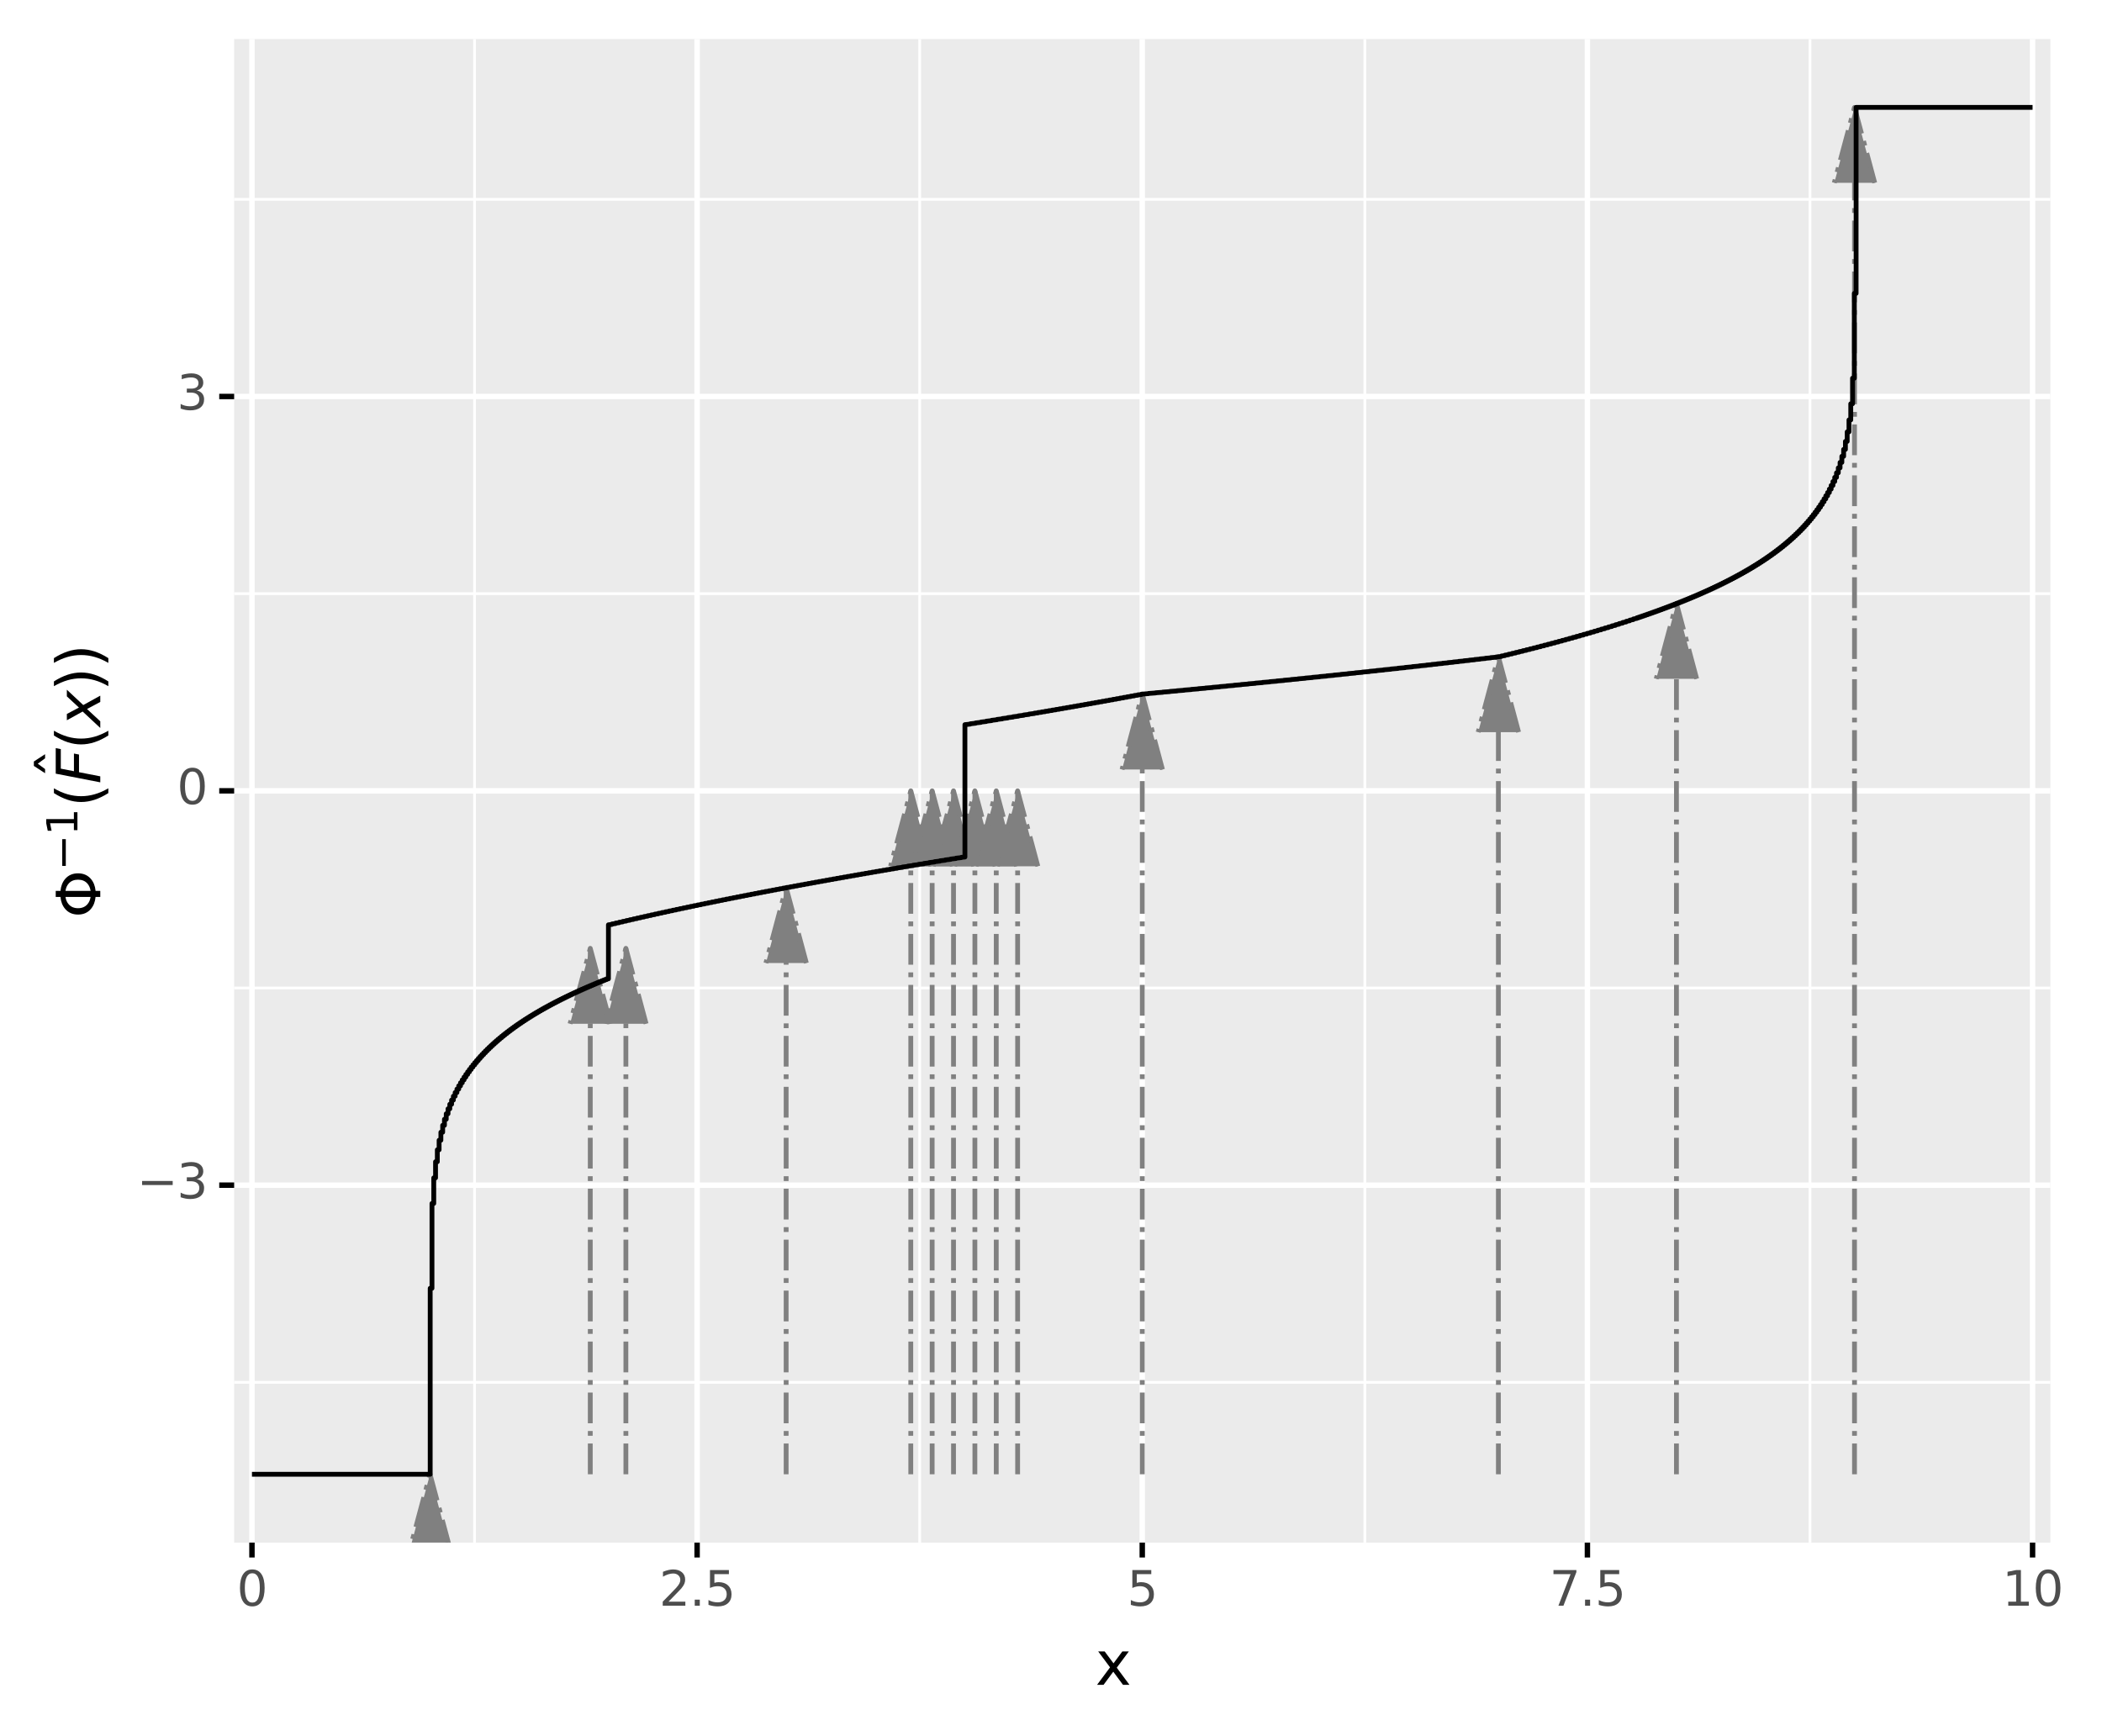 <?xml version="1.0" encoding="utf-8" standalone="no"?>
<!DOCTYPE svg PUBLIC "-//W3C//DTD SVG 1.1//EN"
  "http://www.w3.org/Graphics/SVG/1.1/DTD/svg11.dtd">
<svg xmlns:xlink="http://www.w3.org/1999/xlink" width="387.48pt" height="320.113pt" viewBox="0 0 387.48 320.113" xmlns="http://www.w3.org/2000/svg" version="1.1">
 <defs>
  <style type="text/css">*{stroke-linejoin: round; stroke-linecap: butt}</style>
 </defs>
 <g id="figure_1">
  <g id="patch_1">
   <path d="M 0 320.113 
L 387.48 320.113 
L 387.48 0 
L 0 0 
z
" style="fill: #ffffff; stroke: #ffffff; stroke-linejoin: miter"/>
  </g>
  <g id="axes_1">
   <g id="patch_2">
    <path d="M 43.163 284.4 
L 377.963 284.4 
L 377.963 7.2 
L 43.163 7.2 
z
" style="fill: #ebebeb"/>
   </g>
   <g id="matplotlib.axis_1">
    <g id="xtick_1">
     <g id="line2d_1">
      <path d="M 46.445 284.4 
L 46.445 7.2 
" clip-path="url(#pada3c34cc3)" style="fill: none; stroke: #ffffff"/>
     </g>
     <g id="line2d_2">
      <path d="M 46.445 284.4 
" style="fill: none; stroke: #333333; stroke-width: 1.5"/>
      <defs>
       <path id="m47464be1ca" d="M 0 0 
L 0 2.75 
" style="stroke: #000000"/>
      </defs>
      <g>
       <use xlink:href="#m47464be1ca" x="46.445" y="284.4" style="fill: #333333; stroke: #000000"/>
      </g>
     </g>
     <g id="text_1">
      <!-- 0 -->
      <g style="fill: #4d4d4d" transform="translate(43.646 296.037)scale(0.088 -0.088)">
       <defs>
        <path id="DejaVuSans-30" d="M 2034 4250 
Q 1547 4250 1301 3770 
Q 1056 3291 1056 2328 
Q 1056 1369 1301 889 
Q 1547 409 2034 409 
Q 2525 409 2770 889 
Q 3016 1369 3016 2328 
Q 3016 3291 2770 3770 
Q 2525 4250 2034 4250 
z
M 2034 4750 
Q 2819 4750 3233 4129 
Q 3647 3509 3647 2328 
Q 3647 1150 3233 529 
Q 2819 -91 2034 -91 
Q 1250 -91 836 529 
Q 422 1150 422 2328 
Q 422 3509 836 4129 
Q 1250 4750 2034 4750 
z
" transform="scale(0.016)"/>
       </defs>
       <use xlink:href="#DejaVuSans-30"/>
      </g>
     </g>
    </g>
    <g id="xtick_2">
     <g id="line2d_3">
      <path d="M 128.504 284.4 
L 128.504 7.2 
" clip-path="url(#pada3c34cc3)" style="fill: none; stroke: #ffffff"/>
     </g>
     <g id="line2d_4">
      <path d="M 128.504 284.4 
" style="fill: none; stroke: #333333; stroke-width: 1.5"/>
      <g>
       <use xlink:href="#m47464be1ca" x="128.504" y="284.4" style="fill: #333333; stroke: #000000"/>
      </g>
     </g>
     <g id="text_2">
      <!-- 2.5 -->
      <g style="fill: #4d4d4d" transform="translate(121.507 296.037)scale(0.088 -0.088)">
       <defs>
        <path id="DejaVuSans-32" d="M 1228 531 
L 3431 531 
L 3431 0 
L 469 0 
L 469 531 
Q 828 903 1448 1529 
Q 2069 2156 2228 2338 
Q 2531 2678 2651 2914 
Q 2772 3150 2772 3378 
Q 2772 3750 2511 3984 
Q 2250 4219 1831 4219 
Q 1534 4219 1204 4116 
Q 875 4013 500 3803 
L 500 4441 
Q 881 4594 1212 4672 
Q 1544 4750 1819 4750 
Q 2544 4750 2975 4387 
Q 3406 4025 3406 3419 
Q 3406 3131 3298 2873 
Q 3191 2616 2906 2266 
Q 2828 2175 2409 1742 
Q 1991 1309 1228 531 
z
" transform="scale(0.016)"/>
        <path id="DejaVuSans-2e" d="M 684 794 
L 1344 794 
L 1344 0 
L 684 0 
L 684 794 
z
" transform="scale(0.016)"/>
        <path id="DejaVuSans-35" d="M 691 4666 
L 3169 4666 
L 3169 4134 
L 1269 4134 
L 1269 2991 
Q 1406 3038 1543 3061 
Q 1681 3084 1819 3084 
Q 2600 3084 3056 2656 
Q 3513 2228 3513 1497 
Q 3513 744 3044 326 
Q 2575 -91 1722 -91 
Q 1428 -91 1123 -41 
Q 819 9 494 109 
L 494 744 
Q 775 591 1075 516 
Q 1375 441 1709 441 
Q 2250 441 2565 725 
Q 2881 1009 2881 1497 
Q 2881 1984 2565 2268 
Q 2250 2553 1709 2553 
Q 1456 2553 1204 2497 
Q 953 2441 691 2322 
L 691 4666 
z
" transform="scale(0.016)"/>
       </defs>
       <use xlink:href="#DejaVuSans-32"/>
       <use xlink:href="#DejaVuSans-2e" x="63.623"/>
       <use xlink:href="#DejaVuSans-35" x="95.41"/>
      </g>
     </g>
    </g>
    <g id="xtick_3">
     <g id="line2d_5">
      <path d="M 210.563 284.4 
L 210.563 7.2 
" clip-path="url(#pada3c34cc3)" style="fill: none; stroke: #ffffff"/>
     </g>
     <g id="line2d_6">
      <path d="M 210.563 284.4 
" style="fill: none; stroke: #333333; stroke-width: 1.5"/>
      <g>
       <use xlink:href="#m47464be1ca" x="210.563" y="284.4" style="fill: #333333; stroke: #000000"/>
      </g>
     </g>
     <g id="text_3">
      <!-- 5 -->
      <g style="fill: #4d4d4d" transform="translate(207.764 296.037)scale(0.088 -0.088)">
       <use xlink:href="#DejaVuSans-35"/>
      </g>
     </g>
    </g>
    <g id="xtick_4">
     <g id="line2d_7">
      <path d="M 292.622 284.4 
L 292.622 7.2 
" clip-path="url(#pada3c34cc3)" style="fill: none; stroke: #ffffff"/>
     </g>
     <g id="line2d_8">
      <path d="M 292.622 284.4 
" style="fill: none; stroke: #333333; stroke-width: 1.5"/>
      <g>
       <use xlink:href="#m47464be1ca" x="292.622" y="284.4" style="fill: #333333; stroke: #000000"/>
      </g>
     </g>
     <g id="text_4">
      <!-- 7.5 -->
      <g style="fill: #4d4d4d" transform="translate(285.625 296.037)scale(0.088 -0.088)">
       <defs>
        <path id="DejaVuSans-37" d="M 525 4666 
L 3525 4666 
L 3525 4397 
L 1831 0 
L 1172 0 
L 2766 4134 
L 525 4134 
L 525 4666 
z
" transform="scale(0.016)"/>
       </defs>
       <use xlink:href="#DejaVuSans-37"/>
       <use xlink:href="#DejaVuSans-2e" x="63.623"/>
       <use xlink:href="#DejaVuSans-35" x="95.41"/>
      </g>
     </g>
    </g>
    <g id="xtick_5">
     <g id="line2d_9">
      <path d="M 374.681 284.4 
L 374.681 7.2 
" clip-path="url(#pada3c34cc3)" style="fill: none; stroke: #ffffff"/>
     </g>
     <g id="line2d_10">
      <path d="M 374.681 284.4 
" style="fill: none; stroke: #333333; stroke-width: 1.5"/>
      <g>
       <use xlink:href="#m47464be1ca" x="374.681" y="284.4" style="fill: #333333; stroke: #000000"/>
      </g>
     </g>
     <g id="text_5">
      <!-- 10 -->
      <g style="fill: #4d4d4d" transform="translate(369.082 296.037)scale(0.088 -0.088)">
       <defs>
        <path id="DejaVuSans-31" d="M 794 531 
L 1825 531 
L 1825 4091 
L 703 3866 
L 703 4441 
L 1819 4666 
L 2450 4666 
L 2450 531 
L 3481 531 
L 3481 0 
L 794 0 
L 794 531 
z
" transform="scale(0.016)"/>
       </defs>
       <use xlink:href="#DejaVuSans-31"/>
       <use xlink:href="#DejaVuSans-30" x="63.623"/>
      </g>
     </g>
    </g>
    <g id="xtick_6">
     <g id="line2d_11">
      <path d="M 87.475 284.4 
L 87.475 7.2 
" clip-path="url(#pada3c34cc3)" style="fill: none; stroke: #ffffff; stroke-width: 0.5"/>
     </g>
    </g>
    <g id="xtick_7">
     <g id="line2d_12">
      <path d="M 169.534 284.4 
L 169.534 7.2 
" clip-path="url(#pada3c34cc3)" style="fill: none; stroke: #ffffff; stroke-width: 0.5"/>
     </g>
    </g>
    <g id="xtick_8">
     <g id="line2d_13">
      <path d="M 251.593 284.4 
L 251.593 7.2 
" clip-path="url(#pada3c34cc3)" style="fill: none; stroke: #ffffff; stroke-width: 0.5"/>
     </g>
    </g>
    <g id="xtick_9">
     <g id="line2d_14">
      <path d="M 333.651 284.4 
L 333.651 7.2 
" clip-path="url(#pada3c34cc3)" style="fill: none; stroke: #ffffff; stroke-width: 0.5"/>
     </g>
    </g>
    <g id="text_6">
     <!-- x -->
     <g transform="translate(201.908 310.625)scale(0.11 -0.11)">
      <defs>
       <path id="DejaVuSans-78" d="M 3513 3500 
L 2247 1797 
L 3578 0 
L 2900 0 
L 1881 1375 
L 863 0 
L 184 0 
L 1544 1831 
L 300 3500 
L 978 3500 
L 1906 2253 
L 2834 3500 
L 3513 3500 
z
" transform="scale(0.016)"/>
      </defs>
      <use xlink:href="#DejaVuSans-78"/>
     </g>
    </g>
   </g>
   <g id="matplotlib.axis_2">
    <g id="ytick_1">
     <g id="line2d_15">
      <path d="M 43.163 218.502 
L 377.963 218.502 
" clip-path="url(#pada3c34cc3)" style="fill: none; stroke: #ffffff"/>
     </g>
     <g id="line2d_16">
      <path d="M 43.163 218.502 
" style="fill: none; stroke: #333333; stroke-width: 1.5"/>
      <defs>
       <path id="m274d7fea20" d="M 0 0 
L -2.75 0 
" style="stroke: #000000"/>
      </defs>
      <g>
       <use xlink:href="#m274d7fea20" x="43.163" y="218.502" style="fill: #333333; stroke: #000000"/>
      </g>
     </g>
     <g id="text_7">
      <!-- −3 -->
      <g style="fill: #4d4d4d" transform="translate(25.24 220.93)scale(0.088 -0.088)">
       <defs>
        <path id="DejaVuSans-2212" d="M 678 2272 
L 4684 2272 
L 4684 1741 
L 678 1741 
L 678 2272 
z
" transform="scale(0.016)"/>
        <path id="DejaVuSans-33" d="M 2597 2516 
Q 3050 2419 3304 2112 
Q 3559 1806 3559 1356 
Q 3559 666 3084 287 
Q 2609 -91 1734 -91 
Q 1441 -91 1130 -33 
Q 819 25 488 141 
L 488 750 
Q 750 597 1062 519 
Q 1375 441 1716 441 
Q 2309 441 2620 675 
Q 2931 909 2931 1356 
Q 2931 1769 2642 2001 
Q 2353 2234 1838 2234 
L 1294 2234 
L 1294 2753 
L 1863 2753 
Q 2328 2753 2575 2939 
Q 2822 3125 2822 3475 
Q 2822 3834 2567 4026 
Q 2313 4219 1838 4219 
Q 1578 4219 1281 4162 
Q 984 4106 628 3988 
L 628 4550 
Q 988 4650 1302 4700 
Q 1616 4750 1894 4750 
Q 2613 4750 3031 4423 
Q 3450 4097 3450 3541 
Q 3450 3153 3228 2886 
Q 3006 2619 2597 2516 
z
" transform="scale(0.016)"/>
       </defs>
       <use xlink:href="#DejaVuSans-2212"/>
       <use xlink:href="#DejaVuSans-33" x="83.789"/>
      </g>
     </g>
    </g>
    <g id="ytick_2">
     <g id="line2d_17">
      <path d="M 43.163 145.8 
L 377.963 145.8 
" clip-path="url(#pada3c34cc3)" style="fill: none; stroke: #ffffff"/>
     </g>
     <g id="line2d_18">
      <path d="M 43.163 145.8 
" style="fill: none; stroke: #333333; stroke-width: 1.5"/>
      <g>
       <use xlink:href="#m274d7fea20" x="43.163" y="145.8" style="fill: #333333; stroke: #000000"/>
      </g>
     </g>
     <g id="text_8">
      <!-- 0 -->
      <g style="fill: #4d4d4d" transform="translate(32.614 148.228)scale(0.088 -0.088)">
       <use xlink:href="#DejaVuSans-30"/>
      </g>
     </g>
    </g>
    <g id="ytick_3">
     <g id="line2d_19">
      <path d="M 43.163 73.098 
L 377.963 73.098 
" clip-path="url(#pada3c34cc3)" style="fill: none; stroke: #ffffff"/>
     </g>
     <g id="line2d_20">
      <path d="M 43.163 73.098 
" style="fill: none; stroke: #333333; stroke-width: 1.5"/>
      <g>
       <use xlink:href="#m274d7fea20" x="43.163" y="73.098" style="fill: #333333; stroke: #000000"/>
      </g>
     </g>
     <g id="text_9">
      <!-- 3 -->
      <g style="fill: #4d4d4d" transform="translate(32.614 75.527)scale(0.088 -0.088)">
       <use xlink:href="#DejaVuSans-33"/>
      </g>
     </g>
    </g>
    <g id="ytick_4">
     <g id="line2d_21">
      <path d="M 43.163 254.852 
L 377.963 254.852 
" clip-path="url(#pada3c34cc3)" style="fill: none; stroke: #ffffff; stroke-width: 0.5"/>
     </g>
    </g>
    <g id="ytick_5">
     <g id="line2d_22">
      <path d="M 43.163 182.151 
L 377.963 182.151 
" clip-path="url(#pada3c34cc3)" style="fill: none; stroke: #ffffff; stroke-width: 0.5"/>
     </g>
    </g>
    <g id="ytick_6">
     <g id="line2d_23">
      <path d="M 43.163 109.449 
L 377.963 109.449 
" clip-path="url(#pada3c34cc3)" style="fill: none; stroke: #ffffff; stroke-width: 0.5"/>
     </g>
    </g>
    <g id="ytick_7">
     <g id="line2d_24">
      <path d="M 43.163 36.748 
L 377.963 36.748 
" clip-path="url(#pada3c34cc3)" style="fill: none; stroke: #ffffff; stroke-width: 0.5"/>
     </g>
    </g>
    <g id="text_10">
     <!-- $\Phi^{-1}(\hat F(x))$ -->
     <g transform="translate(18.552 169.245)rotate(-90)scale(0.11 -0.11)">
      <defs>
       <path id="DejaVuSans-3a6" d="M 2206 3644 
Q 1738 3578 1431 3306 
Q 1025 2947 1025 2328 
Q 1025 1713 1431 1353 
Q 1738 1081 2206 1016 
L 2206 3644 
z
M 2838 1016 
Q 3306 1081 3613 1353 
Q 4013 1713 4013 2328 
Q 4013 2947 3613 3306 
Q 3306 3578 2838 3644 
L 2838 1016 
z
M 2206 494 
Q 1444 563 950 981 
Q 359 1481 359 2328 
Q 359 3175 950 3678 
Q 1441 4100 2206 4169 
L 2206 4666 
L 2838 4666 
L 2838 4169 
Q 3600 4097 4091 3678 
Q 4678 3175 4678 2328 
Q 4678 1484 4091 981 
Q 3600 563 2838 491 
L 2838 0 
L 2206 0 
L 2206 494 
z
" transform="scale(0.016)"/>
       <path id="DejaVuSans-28" d="M 1984 4856 
Q 1566 4138 1362 3434 
Q 1159 2731 1159 2009 
Q 1159 1288 1364 580 
Q 1569 -128 1984 -844 
L 1484 -844 
Q 1016 -109 783 600 
Q 550 1309 550 2009 
Q 550 2706 781 3412 
Q 1013 4119 1484 4856 
L 1984 4856 
z
" transform="scale(0.016)"/>
       <path id="DejaVuSans-302" d="M -1831 5119 
L -1369 5119 
L -603 3944 
L -1038 3944 
L -1600 4709 
L -2163 3944 
L -2597 3944 
L -1831 5119 
z
M -1600 3584 
L -1600 3584 
z
" transform="scale(0.016)"/>
       <path id="DejaVuSans-Oblique-46" d="M 1081 4666 
L 3756 4666 
L 3653 4134 
L 1606 4134 
L 1338 2759 
L 3188 2759 
L 3084 2228 
L 1234 2228 
L 800 0 
L 172 0 
L 1081 4666 
z
" transform="scale(0.016)"/>
       <path id="DejaVuSans-Oblique-78" d="M 3841 3500 
L 2234 1784 
L 3219 0 
L 2559 0 
L 1819 1388 
L 531 0 
L -166 0 
L 1556 1844 
L 641 3500 
L 1300 3500 
L 1972 2234 
L 3144 3500 
L 3841 3500 
z
" transform="scale(0.016)"/>
       <path id="DejaVuSans-29" d="M 513 4856 
L 1013 4856 
Q 1481 4119 1714 3412 
Q 1947 2706 1947 2009 
Q 1947 1309 1714 600 
Q 1481 -109 1013 -844 
L 513 -844 
Q 928 -128 1133 580 
Q 1338 1288 1338 2009 
Q 1338 2731 1133 3434 
Q 928 4138 513 4856 
z
" transform="scale(0.016)"/>
      </defs>
      <use xlink:href="#DejaVuSans-3a6" transform="translate(0 0.609)"/>
      <use xlink:href="#DejaVuSans-2212" transform="translate(79.668 38.891)scale(0.7)"/>
      <use xlink:href="#DejaVuSans-31" transform="translate(138.32 38.891)scale(0.7)"/>
      <use xlink:href="#DejaVuSans-28" transform="translate(185.591 0.609)"/>
      <use xlink:href="#DejaVuSans-302" transform="translate(284.183 30.016)"/>
      <use xlink:href="#DejaVuSans-Oblique-46" transform="translate(224.604 0.609)"/>
      <use xlink:href="#DejaVuSans-28" transform="translate(282.124 0.609)"/>
      <use xlink:href="#DejaVuSans-Oblique-78" transform="translate(321.138 0.609)"/>
      <use xlink:href="#DejaVuSans-29" transform="translate(380.317 0.609)"/>
      <use xlink:href="#DejaVuSans-29" transform="translate(419.331 0.609)"/>
     </g>
    </g>
   </g>
   <g id="line2d_25">
    <path d="M 79.269 271.8 
L 79.269 271.8 
" clip-path="url(#pada3c34cc3)" style="fill: none; stroke-dasharray: 5.672,1.418,0.886,1.418; stroke-dashoffset: 0; stroke: #808080; stroke-width: 0.886"/>
   </g>
   <g id="patch_3">
    <path d="M 82.996 285.709 
L 79.269 271.8 
L 75.542 285.709 
" clip-path="url(#pada3c34cc3)" style="fill: #808080; stroke-dasharray: 5.672,1.418,0.886,1.418; stroke-dashoffset: 0; stroke: #808080; stroke-width: 0.886"/>
   </g>
   <g id="line2d_26">
    <path d="M 108.81 271.8 
L 108.81 174.841 
" clip-path="url(#pada3c34cc3)" style="fill: none; stroke-dasharray: 5.672,1.418,0.886,1.418; stroke-dashoffset: 0; stroke: #808080; stroke-width: 0.886"/>
   </g>
   <g id="patch_4">
    <path d="M 112.537 188.751 
L 108.81 174.841 
L 105.083 188.751 
" clip-path="url(#pada3c34cc3)" style="fill: #808080; stroke-dasharray: 5.672,1.418,0.886,1.418; stroke-dashoffset: 0; stroke: #808080; stroke-width: 0.886"/>
   </g>
   <g id="line2d_27">
    <path d="M 115.375 271.8 
L 115.375 174.841 
" clip-path="url(#pada3c34cc3)" style="fill: none; stroke-dasharray: 5.672,1.418,0.886,1.418; stroke-dashoffset: 0; stroke: #808080; stroke-width: 0.886"/>
   </g>
   <g id="patch_5">
    <path d="M 119.102 188.751 
L 115.375 174.841 
L 111.648 188.751 
" clip-path="url(#pada3c34cc3)" style="fill: #808080; stroke-dasharray: 5.672,1.418,0.886,1.418; stroke-dashoffset: 0; stroke: #808080; stroke-width: 0.886"/>
   </g>
   <g id="line2d_28">
    <path d="M 144.916 271.8 
L 144.916 163.644 
" clip-path="url(#pada3c34cc3)" style="fill: none; stroke-dasharray: 5.672,1.418,0.886,1.418; stroke-dashoffset: 0; stroke: #808080; stroke-width: 0.886"/>
   </g>
   <g id="patch_6">
    <path d="M 148.643 177.553 
L 144.916 163.644 
L 141.189 177.553 
" clip-path="url(#pada3c34cc3)" style="fill: #808080; stroke-dasharray: 5.672,1.418,0.886,1.418; stroke-dashoffset: 0; stroke: #808080; stroke-width: 0.886"/>
   </g>
   <g id="line2d_29">
    <path d="M 167.893 271.8 
L 167.893 145.8 
" clip-path="url(#pada3c34cc3)" style="fill: none; stroke-dasharray: 5.672,1.418,0.886,1.418; stroke-dashoffset: 0; stroke: #808080; stroke-width: 0.886"/>
   </g>
   <g id="patch_7">
    <path d="M 171.62 159.709 
L 167.893 145.8 
L 164.166 159.709 
" clip-path="url(#pada3c34cc3)" style="fill: #808080; stroke-dasharray: 5.672,1.418,0.886,1.418; stroke-dashoffset: 0; stroke: #808080; stroke-width: 0.886"/>
   </g>
   <g id="line2d_30">
    <path d="M 171.831 271.8 
L 171.831 145.8 
" clip-path="url(#pada3c34cc3)" style="fill: none; stroke-dasharray: 5.672,1.418,0.886,1.418; stroke-dashoffset: 0; stroke: #808080; stroke-width: 0.886"/>
   </g>
   <g id="patch_8">
    <path d="M 175.558 159.709 
L 171.831 145.8 
L 168.104 159.709 
" clip-path="url(#pada3c34cc3)" style="fill: #808080; stroke-dasharray: 5.672,1.418,0.886,1.418; stroke-dashoffset: 0; stroke: #808080; stroke-width: 0.886"/>
   </g>
   <g id="line2d_31">
    <path d="M 175.77 271.8 
L 175.77 145.8 
" clip-path="url(#pada3c34cc3)" style="fill: none; stroke-dasharray: 5.672,1.418,0.886,1.418; stroke-dashoffset: 0; stroke: #808080; stroke-width: 0.886"/>
   </g>
   <g id="patch_9">
    <path d="M 179.497 159.709 
L 175.77 145.8 
L 172.043 159.709 
" clip-path="url(#pada3c34cc3)" style="fill: #808080; stroke-dasharray: 5.672,1.418,0.886,1.418; stroke-dashoffset: 0; stroke: #808080; stroke-width: 0.886"/>
   </g>
   <g id="line2d_32">
    <path d="M 179.709 271.8 
L 179.709 145.8 
" clip-path="url(#pada3c34cc3)" style="fill: none; stroke-dasharray: 5.672,1.418,0.886,1.418; stroke-dashoffset: 0; stroke: #808080; stroke-width: 0.886"/>
   </g>
   <g id="patch_10">
    <path d="M 183.436 159.709 
L 179.709 145.8 
L 175.982 159.709 
" clip-path="url(#pada3c34cc3)" style="fill: #808080; stroke-dasharray: 5.672,1.418,0.886,1.418; stroke-dashoffset: 0; stroke: #808080; stroke-width: 0.886"/>
   </g>
   <g id="line2d_33">
    <path d="M 183.648 271.8 
L 183.648 145.8 
" clip-path="url(#pada3c34cc3)" style="fill: none; stroke-dasharray: 5.672,1.418,0.886,1.418; stroke-dashoffset: 0; stroke: #808080; stroke-width: 0.886"/>
   </g>
   <g id="patch_11">
    <path d="M 187.375 159.709 
L 183.648 145.8 
L 179.921 159.709 
" clip-path="url(#pada3c34cc3)" style="fill: #808080; stroke-dasharray: 5.672,1.418,0.886,1.418; stroke-dashoffset: 0; stroke: #808080; stroke-width: 0.886"/>
   </g>
   <g id="line2d_34">
    <path d="M 187.587 271.8 
L 187.587 145.8 
" clip-path="url(#pada3c34cc3)" style="fill: none; stroke-dasharray: 5.672,1.418,0.886,1.418; stroke-dashoffset: 0; stroke: #808080; stroke-width: 0.886"/>
   </g>
   <g id="patch_12">
    <path d="M 191.314 159.709 
L 187.587 145.8 
L 183.86 159.709 
" clip-path="url(#pada3c34cc3)" style="fill: #808080; stroke-dasharray: 5.672,1.418,0.886,1.418; stroke-dashoffset: 0; stroke: #808080; stroke-width: 0.886"/>
   </g>
   <g id="line2d_35">
    <path d="M 210.563 271.8 
L 210.563 127.956 
" clip-path="url(#pada3c34cc3)" style="fill: none; stroke-dasharray: 5.672,1.418,0.886,1.418; stroke-dashoffset: 0; stroke: #808080; stroke-width: 0.886"/>
   </g>
   <g id="patch_13">
    <path d="M 214.29 141.866 
L 210.563 127.956 
L 206.836 141.866 
" clip-path="url(#pada3c34cc3)" style="fill: #808080; stroke-dasharray: 5.672,1.418,0.886,1.418; stroke-dashoffset: 0; stroke: #808080; stroke-width: 0.886"/>
   </g>
   <g id="line2d_36">
    <path d="M 276.21 271.8 
L 276.21 121.08 
" clip-path="url(#pada3c34cc3)" style="fill: none; stroke-dasharray: 5.672,1.418,0.886,1.418; stroke-dashoffset: 0; stroke: #808080; stroke-width: 0.886"/>
   </g>
   <g id="patch_14">
    <path d="M 279.937 134.989 
L 276.21 121.08 
L 272.483 134.989 
" clip-path="url(#pada3c34cc3)" style="fill: #808080; stroke-dasharray: 5.672,1.418,0.886,1.418; stroke-dashoffset: 0; stroke: #808080; stroke-width: 0.886"/>
   </g>
   <g id="line2d_37">
    <path d="M 309.034 271.8 
L 309.034 111.241 
" clip-path="url(#pada3c34cc3)" style="fill: none; stroke-dasharray: 5.672,1.418,0.886,1.418; stroke-dashoffset: 0; stroke: #808080; stroke-width: 0.886"/>
   </g>
   <g id="patch_15">
    <path d="M 312.761 125.15 
L 309.034 111.241 
L 305.307 125.15 
" clip-path="url(#pada3c34cc3)" style="fill: #808080; stroke-dasharray: 5.672,1.418,0.886,1.418; stroke-dashoffset: 0; stroke: #808080; stroke-width: 0.886"/>
   </g>
   <g id="line2d_38">
    <path d="M 341.857 271.8 
L 341.857 19.8 
" clip-path="url(#pada3c34cc3)" style="fill: none; stroke-dasharray: 5.672,1.418,0.886,1.418; stroke-dashoffset: 0; stroke: #808080; stroke-width: 0.886"/>
   </g>
   <g id="patch_16">
    <path d="M 345.584 33.709 
L 341.857 19.8 
L 338.13 33.709 
" clip-path="url(#pada3c34cc3)" style="fill: #808080; stroke-dasharray: 5.672,1.418,0.886,1.418; stroke-dashoffset: 0; stroke: #808080; stroke-width: 0.886"/>
   </g>
   <g id="line2d_39">
    <path d="M 46.445 271.8 
L 79.302 271.8 
L 79.302 237.514 
L 79.63 237.514 
L 79.63 221.875 
L 79.959 221.875 
L 79.959 217.158 
L 80.288 217.158 
L 80.288 214.186 
L 80.616 214.186 
L 80.616 211.983 
L 80.945 211.983 
L 80.945 210.22 
L 81.273 210.22 
L 81.273 208.744 
L 81.602 208.744 
L 81.602 207.47 
L 81.93 207.47 
L 81.93 206.347 
L 82.259 206.347 
L 82.259 205.34 
L 82.588 205.34 
L 82.588 204.427 
L 82.916 204.427 
L 82.916 203.59 
L 83.245 203.59 
L 83.245 202.817 
L 83.573 202.817 
L 83.573 202.098 
L 83.902 202.098 
L 83.902 201.425 
L 84.23 201.425 
L 84.23 200.792 
L 84.559 200.792 
L 84.559 200.195 
L 84.887 200.195 
L 84.887 199.629 
L 85.216 199.629 
L 85.216 199.092 
L 85.545 199.092 
L 85.545 198.579 
L 85.873 198.579 
L 85.873 198.088 
L 86.202 198.088 
L 86.202 197.619 
L 86.53 197.619 
L 86.53 197.168 
L 86.859 197.168 
L 86.859 196.734 
L 87.187 196.734 
L 87.187 196.316 
L 87.516 196.316 
L 87.516 195.912 
L 87.845 195.912 
L 87.845 195.522 
L 88.173 195.522 
L 88.173 195.144 
L 88.502 195.144 
L 88.502 194.778 
L 88.83 194.778 
L 88.83 194.423 
L 89.159 194.423 
L 89.159 194.078 
L 89.487 194.078 
L 89.487 193.742 
L 89.816 193.742 
L 89.816 193.415 
L 90.144 193.415 
L 90.144 193.097 
L 90.473 193.097 
L 90.473 192.787 
L 90.802 192.787 
L 90.802 192.484 
L 91.13 192.484 
L 91.13 192.189 
L 91.459 192.189 
L 91.459 191.9 
L 91.787 191.9 
L 91.787 191.617 
L 92.116 191.617 
L 92.116 191.341 
L 92.444 191.341 
L 92.444 191.07 
L 92.773 191.07 
L 92.773 190.805 
L 93.102 190.805 
L 93.102 190.545 
L 93.43 190.545 
L 93.43 190.291 
L 93.759 190.291 
L 93.759 190.041 
L 94.087 190.041 
L 94.087 189.795 
L 94.416 189.795 
L 94.416 189.555 
L 94.744 189.555 
L 94.744 189.318 
L 95.073 189.318 
L 95.073 189.085 
L 95.401 189.085 
L 95.401 188.857 
L 95.73 188.857 
L 95.73 188.632 
L 96.059 188.632 
L 96.059 188.411 
L 96.387 188.411 
L 96.387 188.193 
L 96.716 188.193 
L 96.716 187.979 
L 97.044 187.979 
L 97.044 187.768 
L 97.373 187.768 
L 97.373 187.56 
L 97.701 187.56 
L 97.701 187.355 
L 98.03 187.355 
L 98.03 187.153 
L 98.359 187.153 
L 98.359 186.953 
L 98.687 186.953 
L 98.687 186.757 
L 99.016 186.757 
L 99.016 186.563 
L 99.344 186.563 
L 99.344 186.372 
L 99.673 186.372 
L 99.673 186.183 
L 100.001 186.183 
L 100.001 185.997 
L 100.33 185.997 
L 100.33 185.813 
L 100.659 185.813 
L 100.659 185.631 
L 100.987 185.631 
L 100.987 185.452 
L 101.316 185.452 
L 101.316 185.275 
L 101.644 185.275 
L 101.644 185.099 
L 101.973 185.099 
L 101.973 184.926 
L 102.301 184.926 
L 102.301 184.755 
L 102.63 184.755 
L 102.63 184.586 
L 102.958 184.586 
L 102.958 184.418 
L 103.287 184.418 
L 103.287 184.253 
L 103.616 184.253 
L 103.616 184.089 
L 103.944 184.089 
L 103.944 183.927 
L 104.273 183.927 
L 104.273 183.766 
L 104.601 183.766 
L 104.601 183.607 
L 104.93 183.607 
L 104.93 183.45 
L 105.258 183.45 
L 105.258 183.295 
L 105.587 183.295 
L 105.587 183.141 
L 105.916 183.141 
L 105.916 182.988 
L 106.244 182.988 
L 106.244 182.837 
L 106.573 182.837 
L 106.573 182.687 
L 106.901 182.687 
L 106.901 182.539 
L 107.23 182.539 
L 107.23 182.392 
L 107.558 182.392 
L 107.558 182.247 
L 107.887 182.247 
L 107.887 182.102 
L 108.215 182.102 
L 108.215 181.959 
L 108.544 181.959 
L 108.544 181.817 
L 108.873 181.817 
L 108.873 181.677 
L 109.201 181.677 
L 109.201 181.538 
L 109.53 181.538 
L 109.53 181.399 
L 109.858 181.399 
L 109.858 181.262 
L 110.187 181.262 
L 110.187 181.126 
L 110.515 181.126 
L 110.515 180.992 
L 110.844 180.992 
L 110.844 180.858 
L 111.173 180.858 
L 111.173 180.725 
L 111.501 180.725 
L 111.501 180.594 
L 111.83 180.594 
L 111.83 180.463 
L 112.158 180.463 
L 112.158 170.505 
L 112.815 170.426 
L 112.815 170.348 
L 113.473 170.27 
L 113.473 170.192 
L 114.13 170.115 
L 114.13 170.037 
L 114.787 169.96 
L 114.787 169.884 
L 115.444 169.807 
L 115.444 169.731 
L 116.101 169.655 
L 116.101 169.579 
L 116.758 169.503 
L 116.758 169.428 
L 117.415 169.353 
L 117.415 169.278 
L 118.072 169.203 
L 118.072 169.129 
L 118.73 169.055 
L 118.73 168.981 
L 119.387 168.907 
L 119.387 168.833 
L 120.044 168.76 
L 120.044 168.687 
L 120.701 168.614 
L 120.701 168.541 
L 121.358 168.468 
L 121.358 168.396 
L 122.015 168.324 
L 122.015 168.252 
L 122.672 168.18 
L 122.672 168.109 
L 123.329 168.037 
L 123.329 167.966 
L 123.987 167.895 
L 123.987 167.824 
L 124.644 167.754 
L 124.644 167.683 
L 125.301 167.613 
L 125.301 167.543 
L 125.958 167.473 
L 125.958 167.404 
L 126.615 167.334 
L 126.615 167.265 
L 127.272 167.196 
L 127.272 167.127 
L 127.929 167.058 
L 127.929 166.989 
L 128.586 166.921 
L 128.586 166.852 
L 129.244 166.784 
L 129.244 166.716 
L 129.901 166.649 
L 129.901 166.581 
L 130.558 166.513 
L 130.558 166.446 
L 131.215 166.379 
L 131.215 166.312 
L 131.872 166.245 
L 131.872 166.178 
L 132.529 166.112 
L 132.529 166.045 
L 133.186 165.979 
L 133.186 165.913 
L 133.843 165.847 
L 133.843 165.781 
L 134.501 165.716 
L 134.501 165.65 
L 135.158 165.585 
L 135.158 165.52 
L 135.815 165.455 
L 135.815 165.39 
L 136.472 165.325 
L 136.472 165.26 
L 137.129 165.196 
L 137.129 165.132 
L 137.786 165.067 
L 137.786 165.003 
L 138.443 164.939 
L 138.443 164.875 
L 139.1 164.812 
L 139.1 164.748 
L 139.758 164.685 
L 139.758 164.621 
L 140.415 164.558 
L 140.415 164.495 
L 141.072 164.432 
L 141.072 164.369 
L 141.729 164.307 
L 141.729 164.244 
L 142.386 164.182 
L 142.386 164.12 
L 143.043 164.057 
L 143.043 163.995 
L 143.7 163.933 
L 143.7 163.872 
L 144.358 163.81 
L 144.358 163.748 
L 145.015 163.687 
L 145.015 163.625 
L 145.672 163.564 
L 145.672 163.503 
L 146.329 163.442 
L 146.329 163.381 
L 146.986 163.32 
L 146.986 163.26 
L 147.643 163.199 
L 147.643 163.139 
L 148.3 163.078 
L 148.3 163.018 
L 148.957 162.958 
L 148.957 162.898 
L 149.615 162.838 
L 149.615 162.778 
L 150.272 162.718 
L 150.272 162.659 
L 150.929 162.599 
L 150.929 162.54 
L 151.586 162.48 
L 151.586 162.421 
L 152.243 162.362 
L 152.243 162.303 
L 152.9 162.244 
L 152.9 162.185 
L 153.557 162.126 
L 153.557 162.068 
L 154.214 162.009 
L 154.214 161.951 
L 154.872 161.892 
L 154.872 161.834 
L 155.529 161.776 
L 155.529 161.718 
L 156.186 161.66 
L 156.186 161.602 
L 156.843 161.544 
L 156.843 161.486 
L 157.5 161.429 
L 157.5 161.371 
L 158.157 161.314 
L 158.157 161.256 
L 158.814 161.199 
L 158.814 161.142 
L 159.471 161.085 
L 159.471 161.028 
L 160.129 160.971 
L 160.129 160.914 
L 160.786 160.857 
L 160.786 160.801 
L 161.443 160.744 
L 161.443 160.687 
L 162.1 160.631 
L 162.1 160.575 
L 162.757 160.518 
L 162.757 160.462 
L 163.414 160.406 
L 163.414 160.35 
L 164.071 160.294 
L 164.071 160.238 
L 164.728 160.182 
L 164.728 160.127 
L 165.386 160.071 
L 165.386 160.015 
L 166.371 159.904 
L 166.371 159.849 
L 167.357 159.738 
L 167.357 159.683 
L 168.343 159.573 
L 168.343 159.518 
L 169.328 159.409 
L 169.328 159.354 
L 170.314 159.245 
L 170.314 159.19 
L 171.3 159.081 
L 171.3 159.027 
L 172.285 158.918 
L 172.285 158.864 
L 173.271 158.756 
L 173.271 158.702 
L 174.257 158.595 
L 174.257 158.541 
L 175.243 158.434 
L 175.243 158.38 
L 176.228 158.273 
L 176.228 158.22 
L 177.214 158.113 
L 177.214 158.06 
L 177.871 158.007 
L 177.871 133.604 
L 178.857 133.497 
L 178.857 133.444 
L 179.842 133.337 
L 179.842 133.284 
L 180.828 133.177 
L 180.828 133.123 
L 181.814 133.016 
L 181.814 132.962 
L 182.799 132.854 
L 182.799 132.8 
L 183.785 132.692 
L 183.785 132.638 
L 184.771 132.53 
L 184.771 132.475 
L 185.757 132.366 
L 185.757 132.312 
L 186.742 132.202 
L 186.742 132.148 
L 187.728 132.038 
L 187.728 131.983 
L 188.714 131.873 
L 188.714 131.817 
L 189.699 131.707 
L 189.699 131.651 
L 190.685 131.54 
L 190.685 131.485 
L 191.342 131.429 
L 191.342 131.373 
L 191.999 131.317 
L 191.999 131.261 
L 192.656 131.205 
L 192.656 131.149 
L 193.314 131.093 
L 193.314 131.037 
L 193.971 130.98 
L 193.971 130.924 
L 194.628 130.867 
L 194.628 130.811 
L 195.285 130.754 
L 195.285 130.697 
L 195.942 130.64 
L 195.942 130.584 
L 196.599 130.527 
L 196.599 130.469 
L 197.256 130.412 
L 197.256 130.355 
L 197.913 130.298 
L 197.913 130.24 
L 198.571 130.183 
L 198.571 130.125 
L 199.228 130.067 
L 199.228 130.01 
L 199.885 129.952 
L 199.885 129.894 
L 200.542 129.836 
L 200.542 129.777 
L 201.199 129.719 
L 201.199 129.661 
L 201.856 129.602 
L 201.856 129.544 
L 202.513 129.485 
L 202.513 129.427 
L 203.17 129.368 
L 203.17 129.309 
L 203.828 129.25 
L 203.828 129.191 
L 204.485 129.132 
L 204.485 129.072 
L 205.142 129.013 
L 205.142 128.953 
L 205.799 128.894 
L 205.799 128.834 
L 206.456 128.774 
L 206.456 128.714 
L 207.113 128.654 
L 207.113 128.594 
L 207.77 128.534 
L 207.77 128.474 
L 208.427 128.413 
L 208.427 128.353 
L 209.085 128.292 
L 209.085 128.231 
L 209.742 128.17 
L 209.742 128.109 
L 210.399 128.048 
L 210.399 127.987 
L 211.713 127.879 
L 211.713 127.849 
L 213.027 127.756 
L 213.027 127.725 
L 214.342 127.633 
L 214.342 127.602 
L 215.656 127.508 
L 215.656 127.477 
L 216.97 127.384 
L 216.97 127.353 
L 218.284 127.259 
L 218.284 127.227 
L 219.599 127.133 
L 219.599 127.102 
L 220.913 127.007 
L 220.913 126.975 
L 222.227 126.88 
L 222.227 126.849 
L 223.541 126.753 
L 223.541 126.721 
L 224.856 126.626 
L 224.856 126.594 
L 226.17 126.497 
L 226.17 126.465 
L 227.484 126.369 
L 227.484 126.336 
L 228.798 126.239 
L 228.798 126.207 
L 230.113 126.11 
L 230.113 126.077 
L 231.427 125.979 
L 231.427 125.946 
L 232.741 125.848 
L 232.741 125.815 
L 234.055 125.717 
L 234.055 125.684 
L 235.37 125.584 
L 235.37 125.551 
L 236.684 125.452 
L 236.684 125.418 
L 237.998 125.318 
L 237.998 125.285 
L 239.312 125.184 
L 239.312 125.151 
L 240.627 125.049 
L 240.627 125.016 
L 241.941 124.914 
L 241.941 124.88 
L 243.255 124.778 
L 243.255 124.744 
L 244.569 124.642 
L 244.569 124.607 
L 245.884 124.504 
L 245.884 124.47 
L 247.198 124.366 
L 247.198 124.332 
L 248.512 124.228 
L 248.512 124.193 
L 249.827 124.088 
L 249.827 124.053 
L 251.141 123.948 
L 251.141 123.913 
L 252.455 123.807 
L 252.455 123.772 
L 253.769 123.666 
L 253.769 123.63 
L 255.084 123.523 
L 255.084 123.488 
L 256.398 123.38 
L 256.398 123.344 
L 257.712 123.236 
L 257.712 123.2 
L 259.026 123.092 
L 259.026 123.055 
L 260.341 122.946 
L 260.341 122.91 
L 261.655 122.8 
L 261.655 122.763 
L 262.969 122.653 
L 262.969 122.616 
L 263.955 122.542 
L 263.955 122.505 
L 264.94 122.43 
L 264.94 122.393 
L 265.926 122.318 
L 265.926 122.281 
L 266.912 122.206 
L 266.912 122.168 
L 267.898 122.093 
L 267.898 122.055 
L 268.883 121.979 
L 268.883 121.941 
L 269.869 121.865 
L 269.869 121.827 
L 270.855 121.751 
L 270.855 121.713 
L 271.84 121.636 
L 271.84 121.597 
L 272.826 121.52 
L 272.826 121.482 
L 273.812 121.404 
L 273.812 121.365 
L 274.797 121.287 
L 274.797 121.248 
L 275.783 121.17 
L 275.783 121.131 
L 276.769 121.024 
L 276.769 120.945 
L 277.426 120.866 
L 277.426 120.787 
L 278.083 120.707 
L 278.083 120.627 
L 278.74 120.546 
L 278.74 120.466 
L 279.397 120.385 
L 279.397 120.304 
L 280.054 120.222 
L 280.054 120.14 
L 280.712 120.058 
L 280.712 119.976 
L 281.369 119.893 
L 281.369 119.81 
L 282.026 119.727 
L 282.026 119.643 
L 282.683 119.559 
L 282.683 119.475 
L 283.34 119.391 
L 283.34 119.306 
L 283.997 119.221 
L 283.997 119.135 
L 284.654 119.049 
L 284.654 118.963 
L 285.311 118.877 
L 285.311 118.79 
L 285.969 118.702 
L 285.969 118.615 
L 286.626 118.527 
L 286.626 118.439 
L 287.283 118.35 
L 287.283 118.261 
L 287.94 118.172 
L 287.94 118.082 
L 288.597 117.992 
L 288.597 117.901 
L 289.254 117.81 
L 289.254 117.719 
L 289.911 117.627 
L 289.911 117.535 
L 290.568 117.442 
L 290.568 117.349 
L 291.226 117.256 
L 291.226 117.162 
L 291.883 117.068 
L 291.883 116.973 
L 292.54 116.878 
L 292.54 116.783 
L 293.197 116.687 
L 293.197 116.59 
L 293.854 116.493 
L 293.854 116.396 
L 294.511 116.298 
L 294.511 116.199 
L 295.168 116.101 
L 295.168 116.001 
L 295.825 115.901 
L 295.825 115.801 
L 296.483 115.7 
L 296.483 115.599 
L 297.14 115.497 
L 297.14 115.394 
L 297.797 115.291 
L 297.797 115.188 
L 298.454 115.083 
L 298.454 114.979 
L 299.111 114.873 
L 299.111 114.768 
L 299.768 114.661 
L 299.768 114.554 
L 300.425 114.446 
L 300.425 114.338 
L 301.082 114.229 
L 301.082 114.119 
L 301.74 114.009 
L 301.74 113.898 
L 302.068 113.898 
L 302.068 113.787 
L 302.397 113.787 
L 302.397 113.674 
L 302.725 113.674 
L 302.725 113.561 
L 303.054 113.561 
L 303.054 113.448 
L 303.382 113.448 
L 303.382 113.333 
L 303.711 113.333 
L 303.711 113.218 
L 304.04 113.218 
L 304.04 113.102 
L 304.368 113.102 
L 304.368 112.986 
L 304.697 112.986 
L 304.697 112.868 
L 305.025 112.868 
L 305.025 112.75 
L 305.354 112.75 
L 305.354 112.631 
L 305.682 112.631 
L 305.682 112.511 
L 306.011 112.511 
L 306.011 112.391 
L 306.339 112.391 
L 306.339 112.269 
L 306.668 112.269 
L 306.668 112.147 
L 306.997 112.147 
L 306.997 112.024 
L 307.325 112.024 
L 307.325 111.9 
L 307.654 111.9 
L 307.654 111.775 
L 307.982 111.775 
L 307.982 111.649 
L 308.311 111.649 
L 308.311 111.523 
L 308.639 111.523 
L 308.639 111.395 
L 308.968 111.395 
L 308.968 111.266 
L 309.297 111.266 
L 309.297 111.137 
L 309.625 111.137 
L 309.625 111.006 
L 309.954 111.006 
L 309.954 110.875 
L 310.282 110.875 
L 310.282 110.742 
L 310.611 110.742 
L 310.611 110.608 
L 310.939 110.608 
L 310.939 110.474 
L 311.268 110.474 
L 311.268 110.338 
L 311.597 110.338 
L 311.597 110.201 
L 311.925 110.201 
L 311.925 110.062 
L 312.254 110.062 
L 312.254 109.923 
L 312.582 109.923 
L 312.582 109.783 
L 312.911 109.783 
L 312.911 109.641 
L 313.239 109.641 
L 313.239 109.498 
L 313.568 109.498 
L 313.568 109.353 
L 313.896 109.353 
L 313.896 109.208 
L 314.225 109.208 
L 314.225 109.061 
L 314.554 109.061 
L 314.554 108.913 
L 314.882 108.913 
L 314.882 108.763 
L 315.211 108.763 
L 315.211 108.612 
L 315.539 108.612 
L 315.539 108.459 
L 315.868 108.459 
L 315.868 108.305 
L 316.196 108.305 
L 316.196 108.15 
L 316.525 108.15 
L 316.525 107.993 
L 316.854 107.993 
L 316.854 107.834 
L 317.182 107.834 
L 317.182 107.673 
L 317.511 107.673 
L 317.511 107.511 
L 317.839 107.511 
L 317.839 107.347 
L 318.168 107.347 
L 318.168 107.182 
L 318.496 107.182 
L 318.496 107.014 
L 318.825 107.014 
L 318.825 106.845 
L 319.153 106.845 
L 319.153 106.674 
L 319.482 106.674 
L 319.482 106.501 
L 319.811 106.501 
L 319.811 106.325 
L 320.139 106.325 
L 320.139 106.148 
L 320.468 106.148 
L 320.468 105.969 
L 320.796 105.969 
L 320.796 105.787 
L 321.125 105.787 
L 321.125 105.603 
L 321.453 105.603 
L 321.453 105.417 
L 321.782 105.417 
L 321.782 105.228 
L 322.111 105.228 
L 322.111 105.037 
L 322.439 105.037 
L 322.439 104.843 
L 322.768 104.843 
L 322.768 104.647 
L 323.096 104.647 
L 323.096 104.447 
L 323.425 104.447 
L 323.425 104.245 
L 323.753 104.245 
L 323.753 104.04 
L 324.082 104.04 
L 324.082 103.832 
L 324.411 103.832 
L 324.411 103.621 
L 324.739 103.621 
L 324.739 103.407 
L 325.068 103.407 
L 325.068 103.189 
L 325.396 103.189 
L 325.396 102.968 
L 325.725 102.968 
L 325.725 102.743 
L 326.053 102.743 
L 326.053 102.515 
L 326.382 102.515 
L 326.382 102.282 
L 326.71 102.282 
L 326.71 102.045 
L 327.039 102.045 
L 327.039 101.805 
L 327.368 101.805 
L 327.368 101.559 
L 327.696 101.559 
L 327.696 101.309 
L 328.025 101.309 
L 328.025 101.055 
L 328.353 101.055 
L 328.353 100.795 
L 328.682 100.795 
L 328.682 100.53 
L 329.01 100.53 
L 329.01 100.259 
L 329.339 100.259 
L 329.339 99.983 
L 329.668 99.983 
L 329.668 99.7 
L 329.996 99.7 
L 329.996 99.411 
L 330.325 99.411 
L 330.325 99.116 
L 330.653 99.116 
L 330.653 98.813 
L 330.982 98.813 
L 330.982 98.503 
L 331.31 98.503 
L 331.31 98.185 
L 331.639 98.185 
L 331.639 97.858 
L 331.967 97.858 
L 331.967 97.522 
L 332.296 97.522 
L 332.296 97.177 
L 332.625 97.177 
L 332.625 96.822 
L 332.953 96.822 
L 332.953 96.456 
L 333.282 96.456 
L 333.282 96.078 
L 333.61 96.078 
L 333.61 95.688 
L 333.939 95.688 
L 333.939 95.284 
L 334.267 95.284 
L 334.267 94.866 
L 334.596 94.866 
L 334.596 94.432 
L 334.925 94.432 
L 334.925 93.981 
L 335.253 93.981 
L 335.253 93.511 
L 335.582 93.511 
L 335.582 93.021 
L 335.91 93.021 
L 335.91 92.508 
L 336.239 92.508 
L 336.239 91.971 
L 336.567 91.971 
L 336.567 91.405 
L 336.896 91.405 
L 336.896 90.808 
L 337.224 90.808 
L 337.224 90.175 
L 337.553 90.175 
L 337.553 89.502 
L 337.882 89.502 
L 337.882 88.783 
L 338.21 88.783 
L 338.21 88.01 
L 338.539 88.01 
L 338.539 87.173 
L 338.867 87.173 
L 338.867 86.26 
L 339.196 86.26 
L 339.196 85.253 
L 339.524 85.253 
L 339.524 84.13 
L 339.853 84.13 
L 339.853 82.856 
L 340.182 82.856 
L 340.182 81.38 
L 340.51 81.38 
L 340.51 79.617 
L 340.839 79.617 
L 340.839 77.414 
L 341.167 77.414 
L 341.167 74.442 
L 341.496 74.442 
L 341.496 69.725 
L 341.824 69.725 
L 341.824 54.086 
L 342.153 54.086 
L 342.153 19.8 
L 374.681 19.8 
L 374.681 19.8 
" clip-path="url(#pada3c34cc3)" style="fill: none; stroke: #000000; stroke-width: 0.886; stroke-linejoin: miter"/>
   </g>
  </g>
 </g>
 <defs>
  <clipPath id="pada3c34cc3">
   <rect x="43.163" y="7.2" width="334.8" height="277.2"/>
  </clipPath>
 </defs>
</svg>
